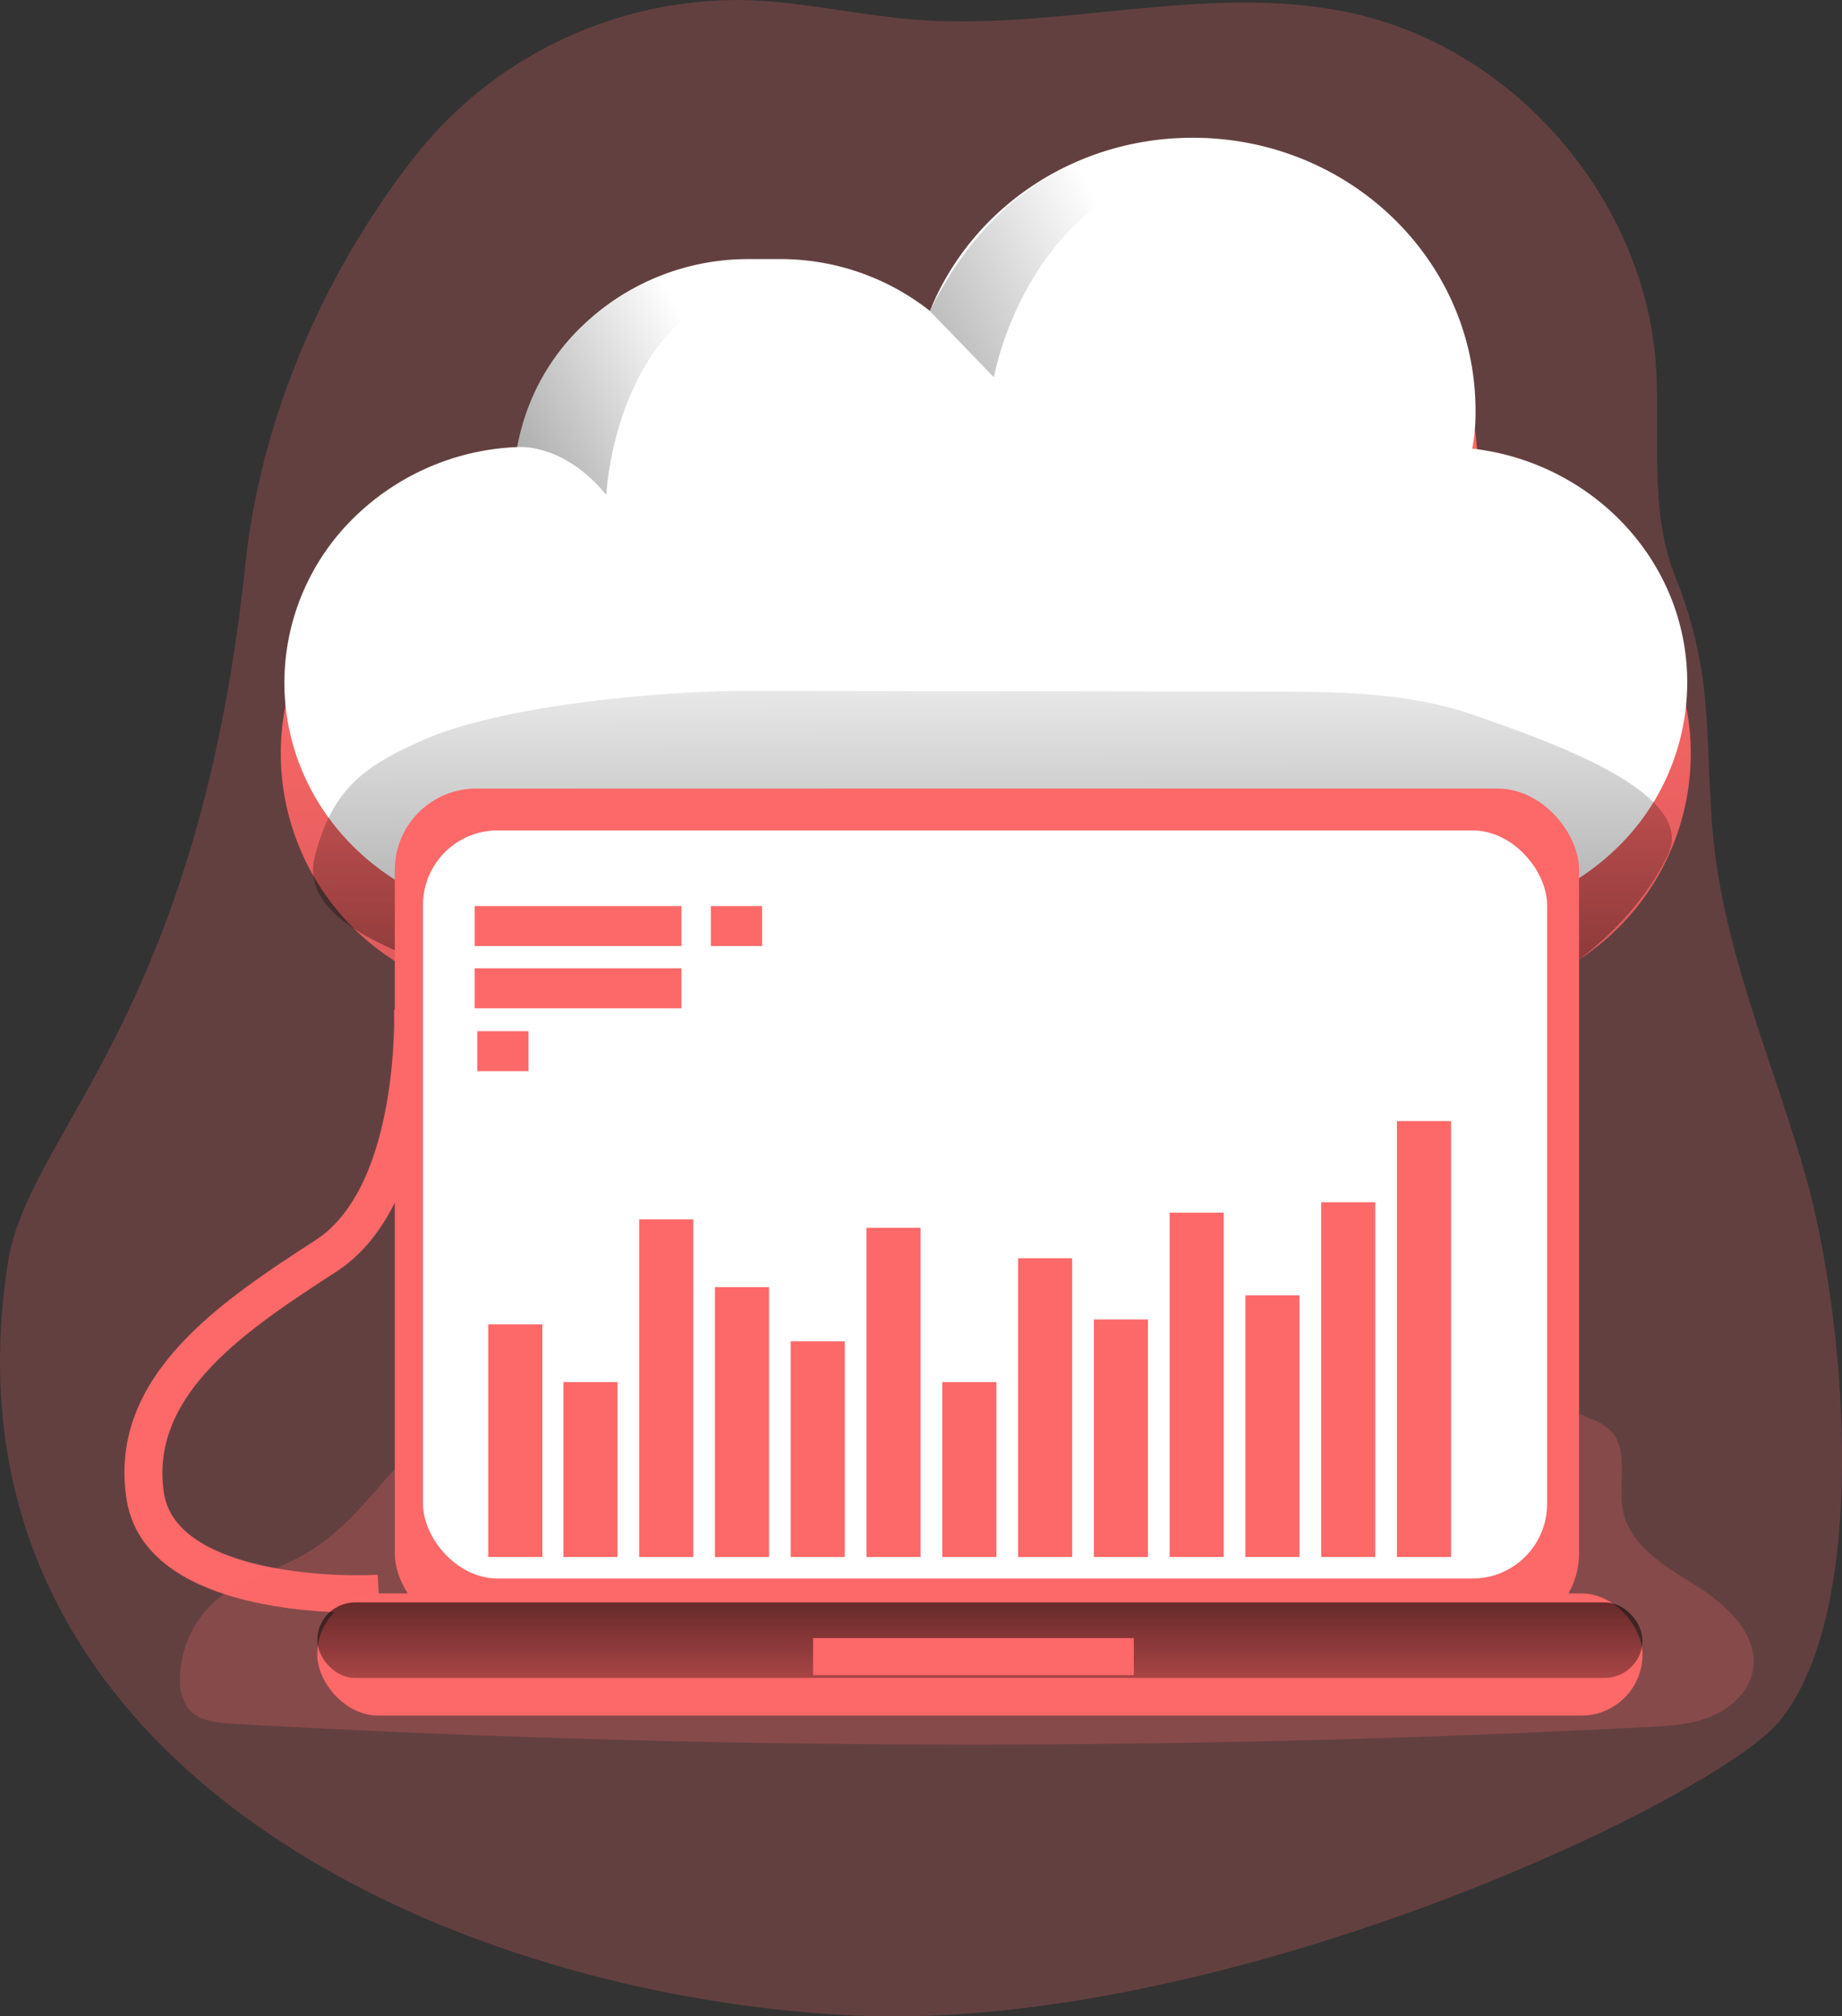 <svg id="Layer_1" data-name="Layer 1" xmlns="http://www.w3.org/2000/svg" xmlns:xlink="http://www.w3.org/1999/xlink" viewBox="0 0 291.93 319.54"><rect x="0" y="0" width="291.93" height="319.54" fill="#333333" stroke="none"/><defs><linearGradient id="linear-gradient" x1="210.99" y1="102.12" x2="222.16" y2="544.54" gradientUnits="userSpaceOnUse"><stop offset="0" stop-opacity="0"/><stop offset="0.95"/></linearGradient><linearGradient id="linear-gradient-2" x1="212.59" y1="96" x2="213.33" y2="262.79" gradientUnits="userSpaceOnUse"><stop offset="0" stop-opacity="0"/><stop offset="0.99"/></linearGradient><linearGradient id="linear-gradient-3" x1="231.84" y1="38.13" x2="116.95" y2="98.65" xlink:href="#linear-gradient"/><linearGradient id="linear-gradient-4" x1="166.48" y1="57.2" x2="69.64" y2="108.21" xlink:href="#linear-gradient"/><linearGradient id="linear-gradient-5" x1="155.3" y1="281.51" x2="155.3" y2="232.73" xlink:href="#linear-gradient"/></defs><title>Data Visualisation</title><path d="M317.88,59.43c-1.92-25.86-22-49.35-47.25-55.27-22.8-5.35-46.65,2.61-70,.83-9.06-.7-18-2.86-27.09-3.1a65.25,65.25,0,0,0-52.16,24.56C106.83,45,96.81,68,94.34,91.43,86.77,163.34,60,181.32,56.75,201.84,44.31,281,125.59,318,190.21,321.25c58.92,3,137.66-34.29,147.55-46.93,14.32-18.31,10.16-64.24,3.74-86.57-5.14-17.88-13.11-35.72-14.62-54.44-1.26-15.53.21-24.68-5.91-40.06C316.71,82.52,318.71,70.67,317.88,59.43Z" transform="translate(-55.47 -1.87)" fill="#fd6868" opacity="0.24" style="isolation:isolate"/><path d="M112.24,257.44c-9.25,0-34.27-1.54-36.74-18.13-2.91-19.54,15.33-31.39,30-40.92,13.3-8.64,12.44-36.22,12.43-36.5l6-.22c0,1.27,1,31.23-15.13,41.71-13.93,9.05-29.7,19.3-27.36,35.05,1.81,12.13,25.07,13.49,33.89,13l.34,5.94C115.35,257.38,114.12,257.44,112.24,257.44Z" transform="translate(-55.47 -1.87)" fill="#fd6868"/><path d="M101.47,249.39c-3.78,1.8-7.9,3-11.19,5.61A16.69,16.69,0,0,0,84,268.14a7.27,7.27,0,0,0,1.3,4.46c1.6,2,4.46,2.29,7,2.44a2074.1,2074.1,0,0,0,224.28.52c3.4-.17,6.87-.37,10-1.65s6-3.84,6.66-7.18c1.12-5.63-4-10.46-8.86-13.5s-10.56-6.3-11.68-11.92c-.88-4.38,1.12-9.8-2.13-12.86a9.92,9.92,0,0,0-3-1.74c-34.36-14.72-71.89-24.78-109-20.1-15,1.89-29.58,6.16-43.7,11.45-7.18,2.69-14.25,5.65-21.27,8.73-5.37,2.35-12.3,4.16-16.22,8.59C112.46,241,108.48,246.05,101.47,249.39Z" transform="translate(-55.47 -1.87)" fill="#fd6868" opacity="0.24" style="isolation:isolate"/><path d="M323.43,121.26a39,39,0,0,1-39,39H138.58a39,39,0,0,1-1.91-77.93,37.56,37.56,0,0,1,37-31.09h5a37.66,37.66,0,0,1,23.89,8.58,45.11,45.11,0,0,1,87.11,16.5,32.77,32.77,0,0,1-.53,6.27A39,39,0,0,1,323.43,121.26Z" transform="translate(-55.47 -1.87)" fill="#fd6868"/><path d="M323.43,121.26a39,39,0,0,1-39,39H138.58a39,39,0,0,1-1.91-77.93,37.56,37.56,0,0,1,37-31.09h5a37.66,37.66,0,0,1,23.89,8.58,45.11,45.11,0,0,1,87.11,16.5,32.77,32.77,0,0,1-.53,6.27A39,39,0,0,1,323.43,121.26Z" transform="translate(-55.47 -1.87)" fill="url(#linear-gradient)"/><path d="M322.87,110a36.53,36.53,0,0,1-11.34,26.44,39.33,39.33,0,0,1-27.39,10.94H139.33c-21.42,0-38.79-16.69-38.79-37.38A36.64,36.64,0,0,1,111.88,83.6a39.16,39.16,0,0,1,25.55-10.88,35.24,35.24,0,0,1,10.36-19.23,37.84,37.84,0,0,1,26.34-10.56h5a38.23,38.23,0,0,1,23.72,8.22C209.31,35.08,225.5,23.7,244.5,23.7c24.77,0,44.82,19.35,44.82,43.26a30.82,30.82,0,0,1-.52,6C308,75.18,322.87,90.93,322.87,110Z" transform="translate(-55.47 -1.87)" fill="#fff"/><path d="M122.89,119c12.55-5.41,37.45-7.65,51.12-7.64l82.12.11c11.19,0,22.64.07,33.19,3.81s35.37,12,30.48,22.08c-6.89,14.15-21.11,21.53-26.67,24.07-7.58,3.47-16.23,3.39-24.56,3.24l-103.91-1.87a109,109,0,0,1-16-1.08,107.2,107.2,0,0,1-12.2-3.06A148.5,148.5,0,0,1,118,152.43c-6.65-2.93-14.49-7.59-12.65-14.78C108.11,127,113,123.3,122.89,119Z" transform="translate(-55.47 -1.87)" fill="url(#linear-gradient-2)"/><path d="M202.83,51.15,213,61.68s6.33-38,46.18-35.38C259.19,26.3,221.69,13.06,202.83,51.15Z" transform="translate(-55.47 -1.87)" fill="url(#linear-gradient-3)"/><path d="M137.43,72.72s7.24-.8,14.13,7.58c0,0,1.49-33.89,30.26-34.45,0,0-11.79-7.53-28.21,3.07C138.9,58.42,137.43,72.72,137.43,72.72Z" transform="translate(-55.47 -1.87)" fill="url(#linear-gradient-4)"/><rect x="62.57" y="124.97" width="187.69" height="134.06" rx="12.9" fill="#fd6868"/><rect x="67.04" y="131.6" width="178.15" height="118.56" rx="11.82" fill="#fff"/><rect x="50.28" y="252.52" width="210.03" height="19.36" rx="9.68" fill="#fd6868"/><rect x="50.28" y="253.95" width="210.03" height="11.96" rx="5.98" fill="url(#linear-gradient-5)"/><rect x="77.38" y="209.88" width="8.57" height="36.87" fill="#fd6868"/><rect x="89.29" y="219.03" width="8.57" height="27.72" fill="#fd6868"/><rect x="101.3" y="193.24" width="8.57" height="53.51" fill="#fd6868"/><rect x="113.31" y="203.98" width="8.57" height="42.77" fill="#fd6868"/><rect x="125.32" y="212.56" width="8.57" height="34.19" fill="#fd6868"/><rect x="137.33" y="194.58" width="8.57" height="52.17" fill="#fd6868"/><rect x="149.34" y="219.03" width="8.57" height="27.72" fill="#fd6868"/><rect x="161.35" y="199.4" width="8.57" height="47.35" fill="#fd6868"/><rect x="173.36" y="209.1" width="8.57" height="37.65" fill="#fd6868"/><rect x="185.37" y="192.18" width="8.57" height="54.57" fill="#fd6868"/><rect x="197.38" y="205.29" width="8.57" height="41.45" fill="#fd6868"/><rect x="209.39" y="190.53" width="8.57" height="56.22" fill="#fd6868"/><rect x="221.4" y="177.66" width="8.57" height="69.09" fill="#fd6868"/><rect x="75.23" y="143.59" width="32.77" height="6.33" fill="#fd6868"/><rect x="112.66" y="143.59" width="8.12" height="6.33" fill="#fd6868"/><rect x="75.64" y="163.42" width="8.12" height="6.33" fill="#fd6868"/><rect x="75.23" y="153.46" width="32.77" height="6.33" fill="#fd6868"/><rect x="128.86" y="259.6" width="50.83" height="5.87" fill="#fd6868"/></svg>